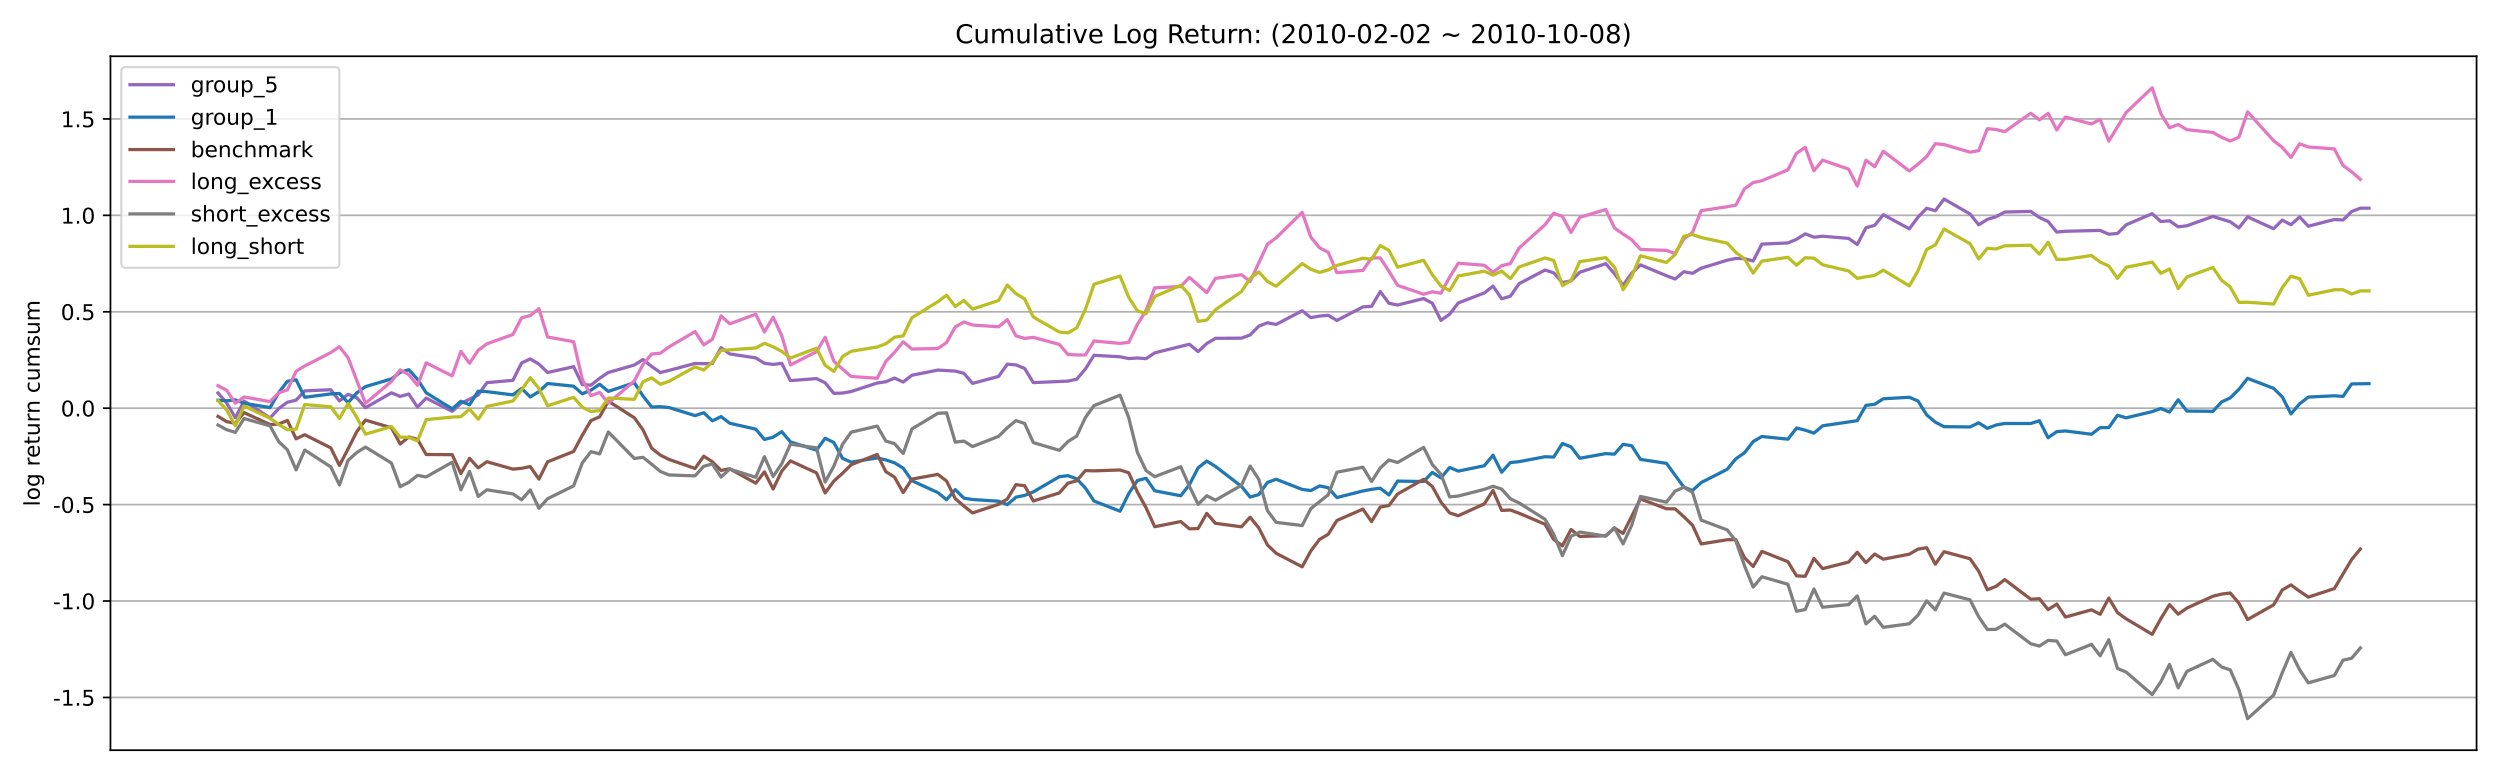 <?xml version="1.0" encoding="utf-8" standalone="no"?>
<!DOCTYPE svg PUBLIC "-//W3C//DTD SVG 1.1//EN"
  "http://www.w3.org/Graphics/SVG/1.1/DTD/svg11.dtd">
<!-- Created with matplotlib (https://matplotlib.org/) -->
<svg height="360pt" version="1.1" viewBox="0 0 1152 360" width="1152pt" xmlns="http://www.w3.org/2000/svg" xmlns:xlink="http://www.w3.org/1999/xlink">
 <defs>
  <style type="text/css">*{stroke-linecap:butt;stroke-linejoin:round;}</style>
 </defs>
 <g id="figure_1">
  <g id="patch_1">
   <path d="M 0 360 
L 1152 360 
L 1152 0 
L 0 0 
z
" style="fill:#ffffff;"/>
  </g>
  <g id="axes_1">
   <g id="patch_2">
    <path d="M 50.9 345.7 
L 1141.2 345.7 
L 1141.2 25.92 
L 50.9 25.92 
z
" style="fill:#ffffff;"/>
   </g>
   <g id="matplotlib.axis_1"/>
   <g id="matplotlib.axis_2">
    <g id="ytick_1">
     <g id="line2d_1">
      <path clip-path="url(#p0d22f00b8b)" d="M 50.9 321.384 
L 1141.2 321.384 
" style="fill:none;stroke:#b0b0b0;stroke-linecap:square;stroke-width:0.8;"/>
     </g>
     <g id="line2d_2">
      <defs>
       <path d="M 0 0 
L -3.5 0 
" id="m6529076763" style="stroke:#000000;stroke-width:0.8;"/>
      </defs>
      <g>
       <use style="stroke:#000000;stroke-width:0.8;" x="50.9" xlink:href="#m6529076763" y="321.384"/>
      </g>
     </g>
     <g id="text_1">
      <!-- -1.5 -->
      <g transform="translate(24.389 325.183)scale(0.1 -0.1)">
       <defs>
        <path d="M 4.891 31.391 
L 31.203 31.391 
L 31.203 23.391 
L 4.891 23.391 
z
" id="DejaVuSans-45"/>
        <path d="M 12.406 8.297 
L 28.516 8.297 
L 28.516 63.922 
L 10.984 60.406 
L 10.984 69.391 
L 28.422 72.906 
L 38.281 72.906 
L 38.281 8.297 
L 54.391 8.297 
L 54.391 0 
L 12.406 0 
z
" id="DejaVuSans-49"/>
        <path d="M 10.688 12.406 
L 21 12.406 
L 21 0 
L 10.688 0 
z
" id="DejaVuSans-46"/>
        <path d="M 10.797 72.906 
L 49.516 72.906 
L 49.516 64.594 
L 19.828 64.594 
L 19.828 46.734 
Q 21.969 47.469 24.109 47.828 
Q 26.266 48.188 28.422 48.188 
Q 40.625 48.188 47.75 41.5 
Q 54.891 34.812 54.891 23.391 
Q 54.891 11.625 47.562 5.094 
Q 40.234 -1.422 26.906 -1.422 
Q 22.312 -1.422 17.547 -0.641 
Q 12.797 0.141 7.719 1.703 
L 7.719 11.625 
Q 12.109 9.234 16.797 8.062 
Q 21.484 6.891 26.703 6.891 
Q 35.156 6.891 40.078 11.328 
Q 45.016 15.766 45.016 23.391 
Q 45.016 31 40.078 35.438 
Q 35.156 39.891 26.703 39.891 
Q 22.75 39.891 18.812 39.016 
Q 14.891 38.141 10.797 36.281 
z
" id="DejaVuSans-53"/>
       </defs>
       <use xlink:href="#DejaVuSans-45"/>
       <use x="36.084" xlink:href="#DejaVuSans-49"/>
       <use x="99.707" xlink:href="#DejaVuSans-46"/>
       <use x="131.494" xlink:href="#DejaVuSans-53"/>
      </g>
     </g>
    </g>
    <g id="ytick_2">
     <g id="line2d_3">
      <path clip-path="url(#p0d22f00b8b)" d="M 50.9 276.955 
L 1141.2 276.955 
" style="fill:none;stroke:#b0b0b0;stroke-linecap:square;stroke-width:0.8;"/>
     </g>
     <g id="line2d_4">
      <g>
       <use style="stroke:#000000;stroke-width:0.8;" x="50.9" xlink:href="#m6529076763" y="276.955"/>
      </g>
     </g>
     <g id="text_2">
      <!-- -1.0 -->
      <g transform="translate(24.389 280.754)scale(0.1 -0.1)">
       <defs>
        <path d="M 31.781 66.406 
Q 24.172 66.406 20.328 58.906 
Q 16.5 51.422 16.5 36.375 
Q 16.5 21.391 20.328 13.891 
Q 24.172 6.391 31.781 6.391 
Q 39.453 6.391 43.281 13.891 
Q 47.125 21.391 47.125 36.375 
Q 47.125 51.422 43.281 58.906 
Q 39.453 66.406 31.781 66.406 
z
M 31.781 74.219 
Q 44.047 74.219 50.516 64.516 
Q 56.984 54.828 56.984 36.375 
Q 56.984 17.969 50.516 8.266 
Q 44.047 -1.422 31.781 -1.422 
Q 19.531 -1.422 13.062 8.266 
Q 6.594 17.969 6.594 36.375 
Q 6.594 54.828 13.062 64.516 
Q 19.531 74.219 31.781 74.219 
z
" id="DejaVuSans-48"/>
       </defs>
       <use xlink:href="#DejaVuSans-45"/>
       <use x="36.084" xlink:href="#DejaVuSans-49"/>
       <use x="99.707" xlink:href="#DejaVuSans-46"/>
       <use x="131.494" xlink:href="#DejaVuSans-48"/>
      </g>
     </g>
    </g>
    <g id="ytick_3">
     <g id="line2d_5">
      <path clip-path="url(#p0d22f00b8b)" d="M 50.9 232.526 
L 1141.2 232.526 
" style="fill:none;stroke:#b0b0b0;stroke-linecap:square;stroke-width:0.8;"/>
     </g>
     <g id="line2d_6">
      <g>
       <use style="stroke:#000000;stroke-width:0.8;" x="50.9" xlink:href="#m6529076763" y="232.526"/>
      </g>
     </g>
     <g id="text_3">
      <!-- -0.5 -->
      <g transform="translate(24.389 236.325)scale(0.1 -0.1)">
       <use xlink:href="#DejaVuSans-45"/>
       <use x="36.084" xlink:href="#DejaVuSans-48"/>
       <use x="99.707" xlink:href="#DejaVuSans-46"/>
       <use x="131.494" xlink:href="#DejaVuSans-53"/>
      </g>
     </g>
    </g>
    <g id="ytick_4">
     <g id="line2d_7">
      <path clip-path="url(#p0d22f00b8b)" d="M 50.9 188.097 
L 1141.2 188.097 
" style="fill:none;stroke:#b0b0b0;stroke-linecap:square;stroke-width:0.8;"/>
     </g>
     <g id="line2d_8">
      <g>
       <use style="stroke:#000000;stroke-width:0.8;" x="50.9" xlink:href="#m6529076763" y="188.097"/>
      </g>
     </g>
     <g id="text_4">
      <!-- 0.0 -->
      <g transform="translate(27.997 191.896)scale(0.1 -0.1)">
       <use xlink:href="#DejaVuSans-48"/>
       <use x="63.623" xlink:href="#DejaVuSans-46"/>
       <use x="95.41" xlink:href="#DejaVuSans-48"/>
      </g>
     </g>
    </g>
    <g id="ytick_5">
     <g id="line2d_9">
      <path clip-path="url(#p0d22f00b8b)" d="M 50.9 143.668 
L 1141.2 143.668 
" style="fill:none;stroke:#b0b0b0;stroke-linecap:square;stroke-width:0.8;"/>
     </g>
     <g id="line2d_10">
      <g>
       <use style="stroke:#000000;stroke-width:0.8;" x="50.9" xlink:href="#m6529076763" y="143.668"/>
      </g>
     </g>
     <g id="text_5">
      <!-- 0.5 -->
      <g transform="translate(27.997 147.467)scale(0.1 -0.1)">
       <use xlink:href="#DejaVuSans-48"/>
       <use x="63.623" xlink:href="#DejaVuSans-46"/>
       <use x="95.41" xlink:href="#DejaVuSans-53"/>
      </g>
     </g>
    </g>
    <g id="ytick_6">
     <g id="line2d_11">
      <path clip-path="url(#p0d22f00b8b)" d="M 50.9 99.239 
L 1141.2 99.239 
" style="fill:none;stroke:#b0b0b0;stroke-linecap:square;stroke-width:0.8;"/>
     </g>
     <g id="line2d_12">
      <g>
       <use style="stroke:#000000;stroke-width:0.8;" x="50.9" xlink:href="#m6529076763" y="99.239"/>
      </g>
     </g>
     <g id="text_6">
      <!-- 1.0 -->
      <g transform="translate(27.997 103.038)scale(0.1 -0.1)">
       <use xlink:href="#DejaVuSans-49"/>
       <use x="63.623" xlink:href="#DejaVuSans-46"/>
       <use x="95.41" xlink:href="#DejaVuSans-48"/>
      </g>
     </g>
    </g>
    <g id="ytick_7">
     <g id="line2d_13">
      <path clip-path="url(#p0d22f00b8b)" d="M 50.9 54.81 
L 1141.2 54.81 
" style="fill:none;stroke:#b0b0b0;stroke-linecap:square;stroke-width:0.8;"/>
     </g>
     <g id="line2d_14">
      <g>
       <use style="stroke:#000000;stroke-width:0.8;" x="50.9" xlink:href="#m6529076763" y="54.81"/>
      </g>
     </g>
     <g id="text_7">
      <!-- 1.5 -->
      <g transform="translate(27.997 58.609)scale(0.1 -0.1)">
       <use xlink:href="#DejaVuSans-49"/>
       <use x="63.623" xlink:href="#DejaVuSans-46"/>
       <use x="95.41" xlink:href="#DejaVuSans-53"/>
      </g>
     </g>
    </g>
    <g id="text_8">
     <!-- log return cumsum -->
     <g transform="translate(18.309 233.328)rotate(-90)scale(0.1 -0.1)">
      <defs>
       <path d="M 9.422 75.984 
L 18.406 75.984 
L 18.406 0 
L 9.422 0 
z
" id="DejaVuSans-108"/>
       <path d="M 30.609 48.391 
Q 23.391 48.391 19.188 42.75 
Q 14.984 37.109 14.984 27.297 
Q 14.984 17.484 19.156 11.844 
Q 23.344 6.203 30.609 6.203 
Q 37.797 6.203 41.984 11.859 
Q 46.188 17.531 46.188 27.297 
Q 46.188 37.016 41.984 42.703 
Q 37.797 48.391 30.609 48.391 
z
M 30.609 56 
Q 42.328 56 49.016 48.375 
Q 55.719 40.766 55.719 27.297 
Q 55.719 13.875 49.016 6.219 
Q 42.328 -1.422 30.609 -1.422 
Q 18.844 -1.422 12.172 6.219 
Q 5.516 13.875 5.516 27.297 
Q 5.516 40.766 12.172 48.375 
Q 18.844 56 30.609 56 
z
" id="DejaVuSans-111"/>
       <path d="M 45.406 27.984 
Q 45.406 37.75 41.375 43.109 
Q 37.359 48.484 30.078 48.484 
Q 22.859 48.484 18.828 43.109 
Q 14.797 37.75 14.797 27.984 
Q 14.797 18.266 18.828 12.891 
Q 22.859 7.516 30.078 7.516 
Q 37.359 7.516 41.375 12.891 
Q 45.406 18.266 45.406 27.984 
z
M 54.391 6.781 
Q 54.391 -7.172 48.188 -13.984 
Q 42 -20.797 29.203 -20.797 
Q 24.469 -20.797 20.266 -20.094 
Q 16.062 -19.391 12.109 -17.922 
L 12.109 -9.188 
Q 16.062 -11.328 19.922 -12.344 
Q 23.781 -13.375 27.781 -13.375 
Q 36.625 -13.375 41.016 -8.766 
Q 45.406 -4.156 45.406 5.172 
L 45.406 9.625 
Q 42.625 4.781 38.281 2.391 
Q 33.938 0 27.875 0 
Q 17.828 0 11.672 7.656 
Q 5.516 15.328 5.516 27.984 
Q 5.516 40.672 11.672 48.328 
Q 17.828 56 27.875 56 
Q 33.938 56 38.281 53.609 
Q 42.625 51.219 45.406 46.391 
L 45.406 54.688 
L 54.391 54.688 
z
" id="DejaVuSans-103"/>
       <path id="DejaVuSans-32"/>
       <path d="M 41.109 46.297 
Q 39.594 47.172 37.812 47.578 
Q 36.031 48 33.891 48 
Q 26.266 48 22.188 43.047 
Q 18.109 38.094 18.109 28.812 
L 18.109 0 
L 9.078 0 
L 9.078 54.688 
L 18.109 54.688 
L 18.109 46.188 
Q 20.953 51.172 25.484 53.578 
Q 30.031 56 36.531 56 
Q 37.453 56 38.578 55.875 
Q 39.703 55.766 41.062 55.516 
z
" id="DejaVuSans-114"/>
       <path d="M 56.203 29.594 
L 56.203 25.203 
L 14.891 25.203 
Q 15.484 15.922 20.484 11.062 
Q 25.484 6.203 34.422 6.203 
Q 39.594 6.203 44.453 7.469 
Q 49.312 8.734 54.109 11.281 
L 54.109 2.781 
Q 49.266 0.734 44.188 -0.344 
Q 39.109 -1.422 33.891 -1.422 
Q 20.797 -1.422 13.156 6.188 
Q 5.516 13.812 5.516 26.812 
Q 5.516 40.234 12.766 48.109 
Q 20.016 56 32.328 56 
Q 43.359 56 49.781 48.891 
Q 56.203 41.797 56.203 29.594 
z
M 47.219 32.234 
Q 47.125 39.594 43.094 43.984 
Q 39.062 48.391 32.422 48.391 
Q 24.906 48.391 20.391 44.141 
Q 15.875 39.891 15.188 32.172 
z
" id="DejaVuSans-101"/>
       <path d="M 18.312 70.219 
L 18.312 54.688 
L 36.812 54.688 
L 36.812 47.703 
L 18.312 47.703 
L 18.312 18.016 
Q 18.312 11.328 20.141 9.422 
Q 21.969 7.516 27.594 7.516 
L 36.812 7.516 
L 36.812 0 
L 27.594 0 
Q 17.188 0 13.234 3.875 
Q 9.281 7.766 9.281 18.016 
L 9.281 47.703 
L 2.688 47.703 
L 2.688 54.688 
L 9.281 54.688 
L 9.281 70.219 
z
" id="DejaVuSans-116"/>
       <path d="M 8.5 21.578 
L 8.5 54.688 
L 17.484 54.688 
L 17.484 21.922 
Q 17.484 14.156 20.5 10.266 
Q 23.531 6.391 29.594 6.391 
Q 36.859 6.391 41.078 11.031 
Q 45.312 15.672 45.312 23.688 
L 45.312 54.688 
L 54.297 54.688 
L 54.297 0 
L 45.312 0 
L 45.312 8.406 
Q 42.047 3.422 37.719 1 
Q 33.406 -1.422 27.688 -1.422 
Q 18.266 -1.422 13.375 4.438 
Q 8.5 10.297 8.5 21.578 
z
M 31.109 56 
z
" id="DejaVuSans-117"/>
       <path d="M 54.891 33.016 
L 54.891 0 
L 45.906 0 
L 45.906 32.719 
Q 45.906 40.484 42.875 44.328 
Q 39.844 48.188 33.797 48.188 
Q 26.516 48.188 22.312 43.547 
Q 18.109 38.922 18.109 30.906 
L 18.109 0 
L 9.078 0 
L 9.078 54.688 
L 18.109 54.688 
L 18.109 46.188 
Q 21.344 51.125 25.703 53.562 
Q 30.078 56 35.797 56 
Q 45.219 56 50.047 50.172 
Q 54.891 44.344 54.891 33.016 
z
" id="DejaVuSans-110"/>
       <path d="M 48.781 52.594 
L 48.781 44.188 
Q 44.969 46.297 41.141 47.344 
Q 37.312 48.391 33.406 48.391 
Q 24.656 48.391 19.812 42.844 
Q 14.984 37.312 14.984 27.297 
Q 14.984 17.281 19.812 11.734 
Q 24.656 6.203 33.406 6.203 
Q 37.312 6.203 41.141 7.25 
Q 44.969 8.297 48.781 10.406 
L 48.781 2.094 
Q 45.016 0.344 40.984 -0.531 
Q 36.969 -1.422 32.422 -1.422 
Q 20.062 -1.422 12.781 6.344 
Q 5.516 14.109 5.516 27.297 
Q 5.516 40.672 12.859 48.328 
Q 20.219 56 33.016 56 
Q 37.156 56 41.109 55.141 
Q 45.062 54.297 48.781 52.594 
z
" id="DejaVuSans-99"/>
       <path d="M 52 44.188 
Q 55.375 50.25 60.062 53.125 
Q 64.75 56 71.094 56 
Q 79.641 56 84.281 50.016 
Q 88.922 44.047 88.922 33.016 
L 88.922 0 
L 79.891 0 
L 79.891 32.719 
Q 79.891 40.578 77.094 44.375 
Q 74.312 48.188 68.609 48.188 
Q 61.625 48.188 57.562 43.547 
Q 53.516 38.922 53.516 30.906 
L 53.516 0 
L 44.484 0 
L 44.484 32.719 
Q 44.484 40.625 41.703 44.406 
Q 38.922 48.188 33.109 48.188 
Q 26.219 48.188 22.156 43.531 
Q 18.109 38.875 18.109 30.906 
L 18.109 0 
L 9.078 0 
L 9.078 54.688 
L 18.109 54.688 
L 18.109 46.188 
Q 21.188 51.219 25.484 53.609 
Q 29.781 56 35.688 56 
Q 41.656 56 45.828 52.969 
Q 50 49.953 52 44.188 
z
" id="DejaVuSans-109"/>
       <path d="M 44.281 53.078 
L 44.281 44.578 
Q 40.484 46.531 36.375 47.5 
Q 32.281 48.484 27.875 48.484 
Q 21.188 48.484 17.844 46.438 
Q 14.5 44.391 14.5 40.281 
Q 14.5 37.156 16.891 35.375 
Q 19.281 33.594 26.516 31.984 
L 29.594 31.297 
Q 39.156 29.25 43.188 25.516 
Q 47.219 21.781 47.219 15.094 
Q 47.219 7.469 41.188 3.016 
Q 35.156 -1.422 24.609 -1.422 
Q 20.219 -1.422 15.453 -0.562 
Q 10.688 0.297 5.422 2 
L 5.422 11.281 
Q 10.406 8.688 15.234 7.391 
Q 20.062 6.109 24.812 6.109 
Q 31.156 6.109 34.562 8.281 
Q 37.984 10.453 37.984 14.406 
Q 37.984 18.062 35.516 20.016 
Q 33.062 21.969 24.703 23.781 
L 21.578 24.516 
Q 13.234 26.266 9.516 29.906 
Q 5.812 33.547 5.812 39.891 
Q 5.812 47.609 11.281 51.797 
Q 16.75 56 26.812 56 
Q 31.781 56 36.172 55.266 
Q 40.578 54.547 44.281 53.078 
z
" id="DejaVuSans-115"/>
      </defs>
      <use xlink:href="#DejaVuSans-108"/>
      <use x="27.783" xlink:href="#DejaVuSans-111"/>
      <use x="88.965" xlink:href="#DejaVuSans-103"/>
      <use x="152.441" xlink:href="#DejaVuSans-32"/>
      <use x="184.229" xlink:href="#DejaVuSans-114"/>
      <use x="223.092" xlink:href="#DejaVuSans-101"/>
      <use x="284.615" xlink:href="#DejaVuSans-116"/>
      <use x="323.824" xlink:href="#DejaVuSans-117"/>
      <use x="387.203" xlink:href="#DejaVuSans-114"/>
      <use x="426.566" xlink:href="#DejaVuSans-110"/>
      <use x="489.945" xlink:href="#DejaVuSans-32"/>
      <use x="521.732" xlink:href="#DejaVuSans-99"/>
      <use x="576.713" xlink:href="#DejaVuSans-117"/>
      <use x="640.092" xlink:href="#DejaVuSans-109"/>
      <use x="737.504" xlink:href="#DejaVuSans-115"/>
      <use x="789.604" xlink:href="#DejaVuSans-117"/>
      <use x="852.982" xlink:href="#DejaVuSans-109"/>
     </g>
    </g>
   </g>
   <g id="line2d_15">
    <path clip-path="url(#p0d22f00b8b)" d="M 100.459 181.071 
L 104.456 185.686 
L 108.452 192.481 
L 112.449 184.795 
L 124.439 192.57 
L 128.436 188.285 
L 132.433 185.348 
L 136.429 184.413 
L 140.426 180.113 
L 152.416 179.583 
L 156.413 184.733 
L 160.41 181.727 
L 164.406 183.268 
L 168.403 187.902 
L 180.393 180.997 
L 184.39 182.666 
L 188.387 181.561 
L 192.383 187.619 
L 196.38 183.453 
L 208.37 189.552 
L 212.367 185.893 
L 220.36 182.013 
L 224.357 176.324 
L 236.347 175.259 
L 240.344 167.261 
L 244.34 165.386 
L 248.337 167.776 
L 252.334 171.661 
L 264.324 168.963 
L 268.321 177.222 
L 272.317 177.481 
L 276.314 174.296 
L 280.311 171.64 
L 292.301 168.201 
L 296.297 165.684 
L 300.294 168.873 
L 304.291 171.664 
L 308.288 170.684 
L 320.278 167.475 
L 324.274 167.566 
L 328.271 167.49 
L 332.268 160.209 
L 336.264 163.088 
L 348.255 164.919 
L 352.251 167.406 
L 356.248 167.917 
L 360.245 167.453 
L 364.241 175.39 
L 376.231 174.453 
L 380.228 176.368 
L 384.225 181.26 
L 388.222 181.126 
L 392.218 180.408 
L 404.208 176.493 
L 408.205 175.915 
L 412.202 174.225 
L 416.198 176.038 
L 420.195 172.914 
L 432.185 170.528 
L 440.179 170.995 
L 444.175 172.042 
L 448.172 176.666 
L 460.162 173.456 
L 464.159 167.821 
L 468.156 168.144 
L 472.152 169.773 
L 476.149 176.313 
L 492.136 175.612 
L 496.132 174.732 
L 500.129 170.067 
L 504.126 163.709 
L 516.116 164.409 
L 520.113 165.22 
L 524.109 164.97 
L 528.106 165.279 
L 532.103 162.592 
L 548.09 158.621 
L 552.086 162.014 
L 556.083 158.27 
L 560.08 155.9 
L 572.07 155.824 
L 576.066 154.343 
L 580.063 150.274 
L 584.06 148.735 
L 588.057 149.495 
L 600.047 143.202 
L 604.043 146.364 
L 608.04 145.645 
L 612.037 145.277 
L 616.034 147.666 
L 628.024 141.421 
L 632.02 141.14 
L 636.017 134.333 
L 640.014 139.748 
L 644.01 140.555 
L 656.001 137.576 
L 659.997 139.709 
L 663.994 147.621 
L 667.991 144.765 
L 671.987 139.585 
L 683.977 134.979 
L 687.974 131.824 
L 691.971 137.678 
L 695.968 136.501 
L 699.964 130.752 
L 711.954 124.423 
L 715.951 125.735 
L 719.948 130.22 
L 723.944 129.406 
L 727.941 125.448 
L 739.931 121.498 
L 743.928 126.122 
L 747.925 131.471 
L 751.921 125.862 
L 755.918 122.054 
L 767.908 127.054 
L 771.905 128.568 
L 775.902 125.213 
L 779.898 125.943 
L 783.895 123.595 
L 795.885 119.891 
L 799.882 119.092 
L 803.878 119.193 
L 807.875 120.248 
L 811.872 112.483 
L 823.862 111.952 
L 827.859 110.26 
L 831.855 107.75 
L 835.852 109.296 
L 839.849 108.861 
L 851.839 109.848 
L 855.836 112.684 
L 859.832 104.947 
L 863.829 103.857 
L 867.826 98.938 
L 879.816 105.445 
L 883.812 100.067 
L 887.809 95.96 
L 891.806 97.099 
L 895.803 91.711 
L 907.793 98.595 
L 911.789 103.594 
L 915.786 101.065 
L 919.783 99.867 
L 923.779 97.708 
L 935.77 97.407 
L 939.766 100.223 
L 943.763 102.064 
L 947.76 106.927 
L 951.756 106.574 
L 967.743 106.169 
L 971.74 107.924 
L 975.737 107.584 
L 979.733 103.593 
L 991.723 98.455 
L 995.72 102.095 
L 999.717 101.725 
L 1003.713 104.519 
L 1007.71 104.041 
L 1019.7 99.745 
L 1027.694 102.191 
L 1031.69 105.037 
L 1035.687 99.926 
L 1047.677 105.393 
L 1051.674 101.415 
L 1055.671 103.546 
L 1059.667 99.979 
L 1063.664 104.227 
L 1075.654 101.148 
L 1079.651 101.381 
L 1083.648 97.481 
L 1087.644 95.929 
L 1091.641 95.929 
L 1091.641 95.929 
" style="fill:none;stroke:#9467bd;stroke-linecap:square;stroke-width:1.5;"/>
   </g>
   <g id="line2d_16">
    <path clip-path="url(#p0d22f00b8b)" d="M 100.459 184.437 
L 104.456 184.681 
L 108.452 184.259 
L 112.449 185.813 
L 124.439 187.827 
L 128.436 180.894 
L 132.433 175.7 
L 136.429 174.996 
L 140.426 183.077 
L 152.416 181.517 
L 156.413 181.296 
L 160.41 185.541 
L 164.406 181.024 
L 168.403 178.149 
L 180.393 174.603 
L 184.39 171.579 
L 188.387 170.36 
L 192.383 174.764 
L 196.38 180.992 
L 208.37 188.409 
L 212.367 184.903 
L 216.363 186.516 
L 220.36 180.259 
L 224.357 180.472 
L 236.347 181.967 
L 240.344 178.975 
L 244.34 182.901 
L 248.337 180.453 
L 252.334 176.722 
L 264.324 177.956 
L 268.321 181.474 
L 272.317 179.78 
L 276.314 177.057 
L 280.311 180.353 
L 292.301 176.34 
L 296.297 182.466 
L 300.294 187.565 
L 304.291 187.4 
L 308.288 187.791 
L 320.278 191.512 
L 324.274 190.194 
L 328.271 193.914 
L 332.268 191.969 
L 336.264 195.029 
L 348.255 197.756 
L 352.251 202.498 
L 356.248 201.439 
L 360.245 198.916 
L 364.241 203.644 
L 376.231 207.402 
L 380.228 201.931 
L 384.225 203.925 
L 388.222 211.206 
L 392.218 212.964 
L 404.208 210.998 
L 408.205 211.929 
L 412.202 213.267 
L 416.198 215.734 
L 420.195 221.501 
L 432.185 226.99 
L 436.182 230.269 
L 440.179 225.626 
L 444.175 229.549 
L 448.172 230.181 
L 460.162 230.95 
L 464.159 232.551 
L 468.156 229.095 
L 472.152 228.284 
L 476.149 226.668 
L 488.139 219.668 
L 492.136 219.195 
L 496.132 220.648 
L 500.129 224.874 
L 504.126 230.879 
L 516.116 235.557 
L 520.113 227.448 
L 524.109 221.422 
L 528.106 220.392 
L 532.103 226.154 
L 544.093 228.456 
L 548.09 223.332 
L 552.086 215.595 
L 556.083 212.46 
L 560.08 214.923 
L 572.07 224.119 
L 576.066 229.043 
L 580.063 227.899 
L 584.06 222.271 
L 588.057 220.85 
L 600.047 225.523 
L 604.043 226.043 
L 608.04 223.913 
L 612.037 224.722 
L 616.034 229.267 
L 628.024 226.237 
L 632.02 225.484 
L 636.017 224.953 
L 640.014 228.078 
L 644.01 221.687 
L 656.001 221.889 
L 659.997 217.68 
L 663.994 220.222 
L 667.991 215.399 
L 671.987 217.094 
L 683.977 214.609 
L 687.974 209.747 
L 691.971 217.594 
L 695.968 213.147 
L 699.964 212.742 
L 711.954 210.461 
L 715.951 210.616 
L 719.948 204.366 
L 723.944 205.91 
L 727.941 211.162 
L 739.931 209.022 
L 743.928 209.271 
L 747.925 204.736 
L 751.921 205.425 
L 755.918 211.676 
L 767.908 213.51 
L 775.902 224.48 
L 779.898 226.018 
L 783.895 222.369 
L 795.885 216.255 
L 799.882 211.405 
L 803.878 208.64 
L 807.875 203.474 
L 811.872 201.139 
L 823.862 202.371 
L 827.859 197.234 
L 831.855 198.22 
L 835.852 199.584 
L 839.849 196.208 
L 855.836 193.844 
L 859.832 186.782 
L 863.829 186.307 
L 867.826 183.755 
L 879.816 183.068 
L 883.812 184.771 
L 887.809 191.189 
L 891.806 194.517 
L 895.803 196.609 
L 907.793 196.738 
L 911.789 194.841 
L 915.786 197.383 
L 919.783 195.856 
L 923.779 195.138 
L 935.77 195.142 
L 939.766 193.865 
L 943.763 201.699 
L 947.76 198.897 
L 951.756 198.581 
L 963.746 200.099 
L 967.743 197.056 
L 971.74 197.029 
L 975.737 191.354 
L 979.733 192.534 
L 991.723 189.669 
L 995.72 188.237 
L 999.717 189.894 
L 1003.713 184.226 
L 1007.71 189.426 
L 1019.7 189.533 
L 1023.697 185.224 
L 1027.694 183.351 
L 1031.69 179.403 
L 1035.687 174.347 
L 1047.677 178.954 
L 1051.674 182.873 
L 1055.671 190.723 
L 1059.667 186.073 
L 1063.664 182.964 
L 1075.654 182.384 
L 1079.651 182.654 
L 1083.648 176.893 
L 1091.641 176.791 
L 1091.641 176.791 
" style="fill:none;stroke:#1f77b4;stroke-linecap:square;stroke-width:1.5;"/>
   </g>
   <g id="line2d_17">
    <path clip-path="url(#p0d22f00b8b)" d="M 100.459 191.87 
L 104.456 194.277 
L 108.452 195.061 
L 112.449 190.133 
L 124.439 195.637 
L 128.436 195.384 
L 132.433 193.757 
L 136.429 202.207 
L 140.426 200.316 
L 152.416 206.373 
L 156.413 214.459 
L 160.41 206.82 
L 164.406 198.908 
L 168.403 193.59 
L 180.393 197.132 
L 184.39 204.586 
L 188.387 201.371 
L 192.383 202.441 
L 196.38 209.425 
L 208.37 209.511 
L 212.367 218.196 
L 216.363 211.205 
L 220.36 215.598 
L 224.357 212.756 
L 236.347 216.167 
L 240.344 215.811 
L 244.34 214.985 
L 248.337 220.769 
L 252.334 212.793 
L 264.324 208.033 
L 268.321 200.547 
L 272.317 193.794 
L 276.314 192.071 
L 280.311 184.873 
L 292.301 192.505 
L 296.297 198.079 
L 300.294 206.552 
L 304.291 209.712 
L 308.288 211.713 
L 320.278 215.872 
L 324.274 210.214 
L 328.271 212.797 
L 332.268 216.778 
L 336.264 216.022 
L 348.255 222.644 
L 352.251 217.43 
L 356.248 225.332 
L 360.245 217.075 
L 364.241 212.364 
L 376.231 217.886 
L 380.228 227.139 
L 384.225 221.703 
L 388.222 218.101 
L 392.218 214.121 
L 404.208 209.427 
L 408.205 217.339 
L 412.202 219.89 
L 416.198 226.993 
L 420.195 220.764 
L 432.185 218.599 
L 436.182 221.656 
L 440.179 229.772 
L 444.175 233.197 
L 448.172 236.359 
L 460.162 232.369 
L 464.159 229.958 
L 468.156 223.33 
L 472.152 223.825 
L 476.149 230.856 
L 488.139 227.145 
L 492.136 222.628 
L 496.132 221.545 
L 500.129 216.856 
L 504.126 216.966 
L 516.116 216.563 
L 520.113 217.86 
L 524.109 226.722 
L 528.106 233.978 
L 532.103 242.722 
L 544.093 240.33 
L 548.09 243.692 
L 552.086 243.54 
L 556.083 236.577 
L 560.08 241.148 
L 572.07 242.755 
L 576.066 238.326 
L 580.063 243.281 
L 584.06 251.136 
L 588.057 254.953 
L 600.047 261.188 
L 604.043 253.862 
L 608.04 248.548 
L 612.037 246.208 
L 616.034 239.841 
L 628.024 234.602 
L 632.02 240.354 
L 636.017 233.638 
L 640.014 232.941 
L 644.01 227.639 
L 656.001 220.865 
L 659.997 224.16 
L 663.994 231.375 
L 667.991 236.346 
L 671.987 237.651 
L 683.977 232.172 
L 687.974 225.982 
L 691.971 235.207 
L 695.968 235.016 
L 699.964 236.496 
L 711.954 241.577 
L 715.951 248.603 
L 719.948 251.537 
L 723.944 243.995 
L 727.941 247.194 
L 739.931 246.861 
L 743.928 243.324 
L 747.925 245.781 
L 755.918 229.909 
L 767.908 234.434 
L 771.905 234.482 
L 775.902 238.094 
L 779.898 242.002 
L 783.895 250.639 
L 795.885 248.713 
L 799.882 248.665 
L 803.878 257.016 
L 807.875 261.04 
L 811.872 254.065 
L 823.862 258.819 
L 827.859 265.365 
L 831.855 265.552 
L 835.852 257.315 
L 839.849 262.022 
L 851.839 259.014 
L 855.836 254.483 
L 859.832 259.272 
L 863.829 255.306 
L 867.826 257.687 
L 879.816 255.367 
L 883.812 253.025 
L 887.809 252.391 
L 891.806 259.988 
L 895.803 254.221 
L 907.793 257.464 
L 911.789 263.217 
L 915.786 271.778 
L 919.783 270.177 
L 923.779 267.076 
L 935.77 276.112 
L 939.766 275.897 
L 943.763 280.895 
L 947.76 278.352 
L 951.756 284.336 
L 963.746 281.006 
L 967.743 283.042 
L 971.74 275.601 
L 975.737 282.289 
L 979.733 285.159 
L 991.723 292.308 
L 995.72 285.064 
L 999.717 278.599 
L 1003.713 283.009 
L 1007.71 280.21 
L 1019.7 274.744 
L 1023.697 273.768 
L 1027.694 273.243 
L 1031.69 277.953 
L 1035.687 285.496 
L 1047.677 278.703 
L 1051.674 271.858 
L 1055.671 269.523 
L 1059.667 272.431 
L 1063.664 275.152 
L 1075.654 271.224 
L 1083.648 257.808 
L 1087.644 252.968 
L 1087.644 252.968 
" style="fill:none;stroke:#8c564b;stroke-linecap:square;stroke-width:1.5;"/>
   </g>
   <g id="line2d_18">
    <path clip-path="url(#p0d22f00b8b)" d="M 100.459 177.721 
L 104.456 179.87 
L 108.452 185.826 
L 112.449 182.914 
L 124.439 185.047 
L 128.436 181.003 
L 132.433 179.669 
L 136.429 171.096 
L 140.426 168.636 
L 152.416 162.468 
L 156.413 159.784 
L 160.41 164.845 
L 168.403 185.836 
L 180.393 175.775 
L 184.39 170.442 
L 188.387 172.63 
L 192.383 177.557 
L 196.38 167.202 
L 208.37 173.21 
L 212.367 161.945 
L 216.363 167.389 
L 220.36 161.381 
L 224.357 158.443 
L 236.347 154.131 
L 240.344 146.461 
L 244.34 145.401 
L 248.337 142.217 
L 252.334 155.278 
L 264.324 157.455 
L 268.321 174.727 
L 272.317 182.318 
L 276.314 180.827 
L 280.311 185.763 
L 292.301 175.553 
L 296.297 167.934 
L 300.294 163.117 
L 304.291 162.762 
L 308.288 159.846 
L 320.278 152.801 
L 324.274 158.942 
L 328.271 156.358 
L 332.268 145.56 
L 336.264 149.227 
L 348.255 144.772 
L 352.251 152.96 
L 356.248 146.175 
L 360.245 154.765 
L 364.241 168.156 
L 376.231 162.073 
L 380.228 155.434 
L 384.225 166.457 
L 388.222 170.071 
L 392.218 173.484 
L 404.208 174.306 
L 408.205 166.509 
L 412.202 162.385 
L 416.198 157.49 
L 420.195 160.825 
L 432.185 160.598 
L 436.182 157.851 
L 440.179 150.647 
L 444.175 148.357 
L 448.172 149.768 
L 460.162 150.583 
L 464.159 147.273 
L 468.156 154.786 
L 472.152 155.914 
L 476.149 155.459 
L 488.139 158.696 
L 492.136 163.359 
L 496.132 163.563 
L 500.129 163.589 
L 504.126 157.128 
L 516.116 158.236 
L 520.113 157.757 
L 524.109 149.472 
L 528.106 143.05 
L 532.103 132.63 
L 544.093 132.019 
L 548.09 127.83 
L 556.083 134.868 
L 560.08 128.263 
L 572.07 126.609 
L 576.066 129.71 
L 584.06 112.517 
L 588.057 109.586 
L 600.047 97.854 
L 604.043 109.303 
L 608.04 114.19 
L 612.037 116.215 
L 616.034 125.658 
L 628.024 124.591 
L 632.02 118.923 
L 636.017 118.826 
L 640.014 124.987 
L 644.01 131.486 
L 656.001 135.589 
L 659.997 134.47 
L 663.994 135.112 
L 667.991 127.693 
L 671.987 121.299 
L 683.977 122.228 
L 687.974 125.486 
L 691.971 122.442 
L 695.968 121.454 
L 699.964 114.339 
L 711.954 103.526 
L 715.951 98.233 
L 719.948 99.735 
L 723.944 107.083 
L 727.941 100.17 
L 739.931 96.54 
L 743.928 105.048 
L 747.925 107.86 
L 751.921 110.493 
L 755.918 114.93 
L 767.908 115.382 
L 771.905 116.846 
L 775.902 110.147 
L 779.898 107.103 
L 783.895 97.081 
L 795.885 95.264 
L 799.882 94.512 
L 803.878 86.971 
L 807.875 84.132 
L 811.872 83.278 
L 823.862 78.261 
L 827.859 70.583 
L 831.855 67.892 
L 835.852 78.684 
L 839.849 73.8 
L 851.839 77.936 
L 855.836 85.707 
L 859.832 73.795 
L 863.829 76.805 
L 867.826 69.69 
L 879.816 78.764 
L 883.812 75.648 
L 887.809 72.151 
L 891.806 66.204 
L 895.803 66.609 
L 907.793 70.117 
L 911.789 69.41 
L 915.786 59.283 
L 919.783 59.693 
L 923.779 60.668 
L 935.77 52.193 
L 939.766 55.231 
L 943.763 52.244 
L 947.76 59.874 
L 951.756 53.937 
L 963.746 57.106 
L 967.743 54.992 
L 971.74 65.038 
L 979.733 51.852 
L 991.723 40.455 
L 995.72 52.329 
L 999.717 58.902 
L 1003.713 57.364 
L 1007.71 59.76 
L 1019.7 61.004 
L 1023.697 63.264 
L 1027.694 64.986 
L 1031.69 63.218 
L 1035.687 51.528 
L 1047.677 64.839 
L 1051.674 67.941 
L 1055.671 72.528 
L 1059.667 66.255 
L 1063.664 67.734 
L 1075.654 68.621 
L 1079.651 76.228 
L 1083.648 79.168 
L 1087.644 82.644 
L 1087.644 82.644 
" style="fill:none;stroke:#e377c2;stroke-linecap:square;stroke-width:1.5;"/>
   </g>
   <g id="line2d_19">
    <path clip-path="url(#p0d22f00b8b)" d="M 100.459 195.857 
L 104.456 198.014 
L 108.452 199.226 
L 112.449 192.851 
L 124.439 196.262 
L 128.436 203.507 
L 132.433 207.293 
L 136.429 216.524 
L 140.426 207.375 
L 152.416 215.134 
L 156.413 223.463 
L 160.41 212.099 
L 164.406 208.531 
L 168.403 206.008 
L 180.393 213.397 
L 184.39 224.261 
L 188.387 222.237 
L 192.383 219.061 
L 196.38 219.767 
L 208.37 213.001 
L 212.367 225.72 
L 216.363 217.262 
L 220.36 228.743 
L 224.357 225.695 
L 236.347 227.579 
L 240.344 230.306 
L 244.34 225.754 
L 248.337 234.229 
L 252.334 229.806 
L 264.324 223.892 
L 268.321 213.29 
L 272.317 208.136 
L 276.314 209.168 
L 280.311 199.035 
L 292.301 211.256 
L 296.297 210.741 
L 300.294 213.923 
L 304.291 217.255 
L 308.288 218.857 
L 320.278 219.278 
L 324.274 214.874 
L 328.271 213.783 
L 332.268 219.845 
L 336.264 216.156 
L 348.255 219.931 
L 352.251 210.465 
L 356.248 219.539 
L 360.245 213.646 
L 364.241 204.672 
L 376.231 206.362 
L 380.228 222.109 
L 384.225 214.837 
L 388.222 204.763 
L 392.218 199.135 
L 404.208 196.346 
L 408.205 203.251 
L 412.202 204.446 
L 416.198 208.952 
L 420.195 197.664 
L 432.185 190.451 
L 436.182 190.237 
L 440.179 203.735 
L 444.175 203.258 
L 448.172 205.77 
L 460.162 201.052 
L 464.159 197.109 
L 468.156 193.814 
L 472.152 195.131 
L 476.149 203.946 
L 488.139 207.509 
L 492.136 203.444 
L 496.132 200.949 
L 500.129 192.428 
L 504.126 186.907 
L 516.116 182.08 
L 520.113 192.44 
L 524.109 208.471 
L 528.106 216.859 
L 532.103 219.651 
L 544.093 215.074 
L 548.09 224.09 
L 552.086 232.398 
L 556.083 228.436 
L 560.08 230.485 
L 572.07 223.615 
L 576.066 214.741 
L 580.063 220.922 
L 584.06 235.363 
L 588.057 240.688 
L 600.047 242.168 
L 604.043 234.366 
L 612.037 227.986 
L 616.034 217.587 
L 628.024 215.302 
L 632.02 221.865 
L 636.017 215.644 
L 640.014 211.951 
L 644.01 213.122 
L 656.001 206.162 
L 659.997 214.046 
L 663.994 218.583 
L 667.991 228.957 
L 671.987 228.574 
L 683.977 225.497 
L 687.974 224.095 
L 691.971 225.355 
L 695.968 229.835 
L 699.964 231.729 
L 711.954 239.292 
L 715.951 246.15 
L 719.948 256.041 
L 723.944 247.104 
L 727.941 245.168 
L 739.931 247.019 
L 743.928 243.243 
L 747.925 250.618 
L 751.921 241.981 
L 755.918 228.76 
L 767.908 231.395 
L 771.905 226.316 
L 775.902 224.51 
L 779.898 226.84 
L 783.895 239.68 
L 795.885 244.174 
L 799.882 249.253 
L 803.878 260.745 
L 807.875 270.515 
L 811.872 265.756 
L 823.862 269.227 
L 827.859 281.658 
L 831.855 280.868 
L 835.852 271.405 
L 839.849 279.817 
L 851.839 278.59 
L 855.836 274.592 
L 859.832 287.498 
L 863.829 283.989 
L 867.826 289.07 
L 879.816 287.424 
L 883.812 283.454 
L 887.809 276.876 
L 891.806 280.985 
L 895.803 273.3 
L 907.793 276.41 
L 911.789 284.233 
L 915.786 290.076 
L 919.783 290.001 
L 923.779 287.599 
L 935.77 296.63 
L 939.766 297.707 
L 943.763 295.108 
L 947.76 295.375 
L 951.756 301.698 
L 963.746 296.931 
L 967.743 302.192 
L 971.74 294.775 
L 975.737 308.017 
L 979.733 309.685 
L 991.723 320.047 
L 995.72 314.144 
L 999.717 306.165 
L 1003.713 316.948 
L 1007.71 309.385 
L 1019.7 303.819 
L 1023.697 307.321 
L 1027.694 308.698 
L 1031.69 317.77 
L 1035.687 331.165 
L 1047.677 320.307 
L 1051.674 309.981 
L 1055.671 300.614 
L 1059.667 308.597 
L 1063.664 314.642 
L 1075.654 311.272 
L 1079.651 304.232 
L 1083.648 303.309 
L 1087.644 298.567 
L 1087.644 298.567 
" style="fill:none;stroke:#7f7f7f;stroke-linecap:square;stroke-width:1.5;"/>
   </g>
   <g id="line2d_20">
    <path clip-path="url(#p0d22f00b8b)" d="M 100.459 184.592 
L 104.456 188.951 
L 108.452 196.204 
L 112.449 187.116 
L 124.439 192.743 
L 128.436 195.61 
L 132.433 198.004 
L 136.429 197.772 
L 140.426 186.401 
L 152.416 187.45 
L 156.413 192.835 
L 160.41 185.91 
L 164.406 192.295 
L 168.403 200.061 
L 180.393 196.569 
L 184.39 201.429 
L 188.387 201.543 
L 192.383 203.116 
L 196.38 193.39 
L 208.37 192.177 
L 212.367 192.018 
L 216.363 188.496 
L 220.36 193.171 
L 224.357 187.283 
L 236.347 184.764 
L 240.344 179.592 
L 244.34 174.033 
L 248.337 179.011 
L 252.334 186.969 
L 264.324 183.09 
L 268.321 187.642 
L 272.317 189.633 
L 276.314 189.157 
L 280.311 183.415 
L 292.301 184.014 
L 296.297 175.923 
L 300.294 174.117 
L 304.291 177.08 
L 308.288 175.714 
L 320.278 169.058 
L 324.274 170.488 
L 328.271 166.845 
L 332.268 161.393 
L 336.264 161.219 
L 348.255 160.351 
L 352.251 158.211 
L 356.248 159.8 
L 360.245 161.919 
L 364.241 164.959 
L 376.231 160.453 
L 380.228 168.33 
L 384.225 171.163 
L 388.222 164.309 
L 392.218 161.881 
L 404.208 159.888 
L 408.205 158.395 
L 412.202 155.411 
L 416.198 154.775 
L 420.195 146.417 
L 432.185 138.995 
L 436.182 136.041 
L 440.179 141.206 
L 444.175 138.452 
L 448.172 142.415 
L 460.162 138.47 
L 464.159 131.358 
L 468.156 135.29 
L 472.152 137.753 
L 476.149 146.066 
L 488.139 153.002 
L 492.136 153.385 
L 496.132 151.089 
L 500.129 142.591 
L 504.126 130.986 
L 516.116 127.208 
L 520.113 137.029 
L 524.109 143.224 
L 528.106 144.58 
L 532.103 136.639 
L 544.093 131.481 
L 548.09 135.872 
L 552.086 148.088 
L 556.083 147.456 
L 560.08 142.753 
L 572.07 134.351 
L 576.066 128.279 
L 580.063 125.317 
L 584.06 129.68 
L 588.057 131.896 
L 600.047 121.461 
L 604.043 124.087 
L 608.04 125.532 
L 612.037 124.366 
L 616.034 122.317 
L 628.024 118.992 
L 632.02 119.468 
L 636.017 113.155 
L 640.014 115.365 
L 644.01 123.124 
L 656.001 119.95 
L 659.997 126.612 
L 663.994 131.826 
L 667.991 133.904 
L 671.987 127.154 
L 683.977 124.973 
L 687.974 126.777 
L 691.971 124.951 
L 695.968 128.392 
L 699.964 123.024 
L 711.954 118.874 
L 715.951 120.028 
L 719.948 131.599 
L 723.944 129.281 
L 727.941 120.575 
L 739.931 118.72 
L 743.928 123.083 
L 747.925 133.516 
L 751.921 127.265 
L 755.918 117.854 
L 767.908 120.955 
L 771.905 117.258 
L 775.902 108.884 
L 779.898 108.089 
L 783.895 109.447 
L 795.885 112.03 
L 799.882 116.313 
L 803.878 119.272 
L 807.875 125.879 
L 811.872 120.309 
L 823.862 118.57 
L 827.859 122.225 
L 831.855 118.767 
L 835.852 118.945 
L 839.849 122.003 
L 851.839 124.854 
L 855.836 128.269 
L 859.832 127.538 
L 863.829 126.921 
L 867.826 124.485 
L 879.816 131.738 
L 883.812 124.786 
L 887.809 114.955 
L 891.806 112.846 
L 895.803 105.533 
L 907.793 112.278 
L 911.789 119.329 
L 915.786 114.397 
L 919.783 114.732 
L 923.779 113.279 
L 935.77 112.974 
L 939.766 117.127 
L 943.763 111.626 
L 947.76 119.547 
L 951.756 119.51 
L 963.746 117.743 
L 967.743 120.763 
L 971.74 122.545 
L 975.737 128.245 
L 979.733 123.14 
L 991.723 120.793 
L 995.72 125.95 
L 999.717 123.96 
L 1003.713 133.009 
L 1007.71 127.644 
L 1019.7 123.246 
L 1023.697 129.1 
L 1027.694 132.226 
L 1031.69 139.342 
L 1035.687 139.283 
L 1047.677 140.1 
L 1051.674 132.53 
L 1055.671 127.28 
L 1059.667 128.422 
L 1063.664 136.052 
L 1075.654 133.536 
L 1079.651 133.499 
L 1083.648 135.486 
L 1087.644 134.035 
L 1091.641 134.035 
L 1091.641 134.035 
" style="fill:none;stroke:#bcbd22;stroke-linecap:square;stroke-width:1.5;"/>
   </g>
   <g id="patch_3">
    <path d="M 50.9 345.7 
L 50.9 25.92 
" style="fill:none;stroke:#000000;stroke-linecap:square;stroke-linejoin:miter;stroke-width:0.8;"/>
   </g>
   <g id="patch_4">
    <path d="M 1141.2 345.7 
L 1141.2 25.92 
" style="fill:none;stroke:#000000;stroke-linecap:square;stroke-linejoin:miter;stroke-width:0.8;"/>
   </g>
   <g id="patch_5">
    <path d="M 50.9 345.7 
L 1141.2 345.7 
" style="fill:none;stroke:#000000;stroke-linecap:square;stroke-linejoin:miter;stroke-width:0.8;"/>
   </g>
   <g id="patch_6">
    <path d="M 50.9 25.92 
L 1141.2 25.92 
" style="fill:none;stroke:#000000;stroke-linecap:square;stroke-linejoin:miter;stroke-width:0.8;"/>
   </g>
   <g id="text_9">
    <!-- Cumulative Log Return: (2010-02-02 ~ 2010-10-08) -->
    <g transform="translate(440.173 19.92)scale(0.12 -0.12)">
     <defs>
      <path d="M 64.406 67.281 
L 64.406 56.891 
Q 59.422 61.531 53.781 63.812 
Q 48.141 66.109 41.797 66.109 
Q 29.297 66.109 22.656 58.469 
Q 16.016 50.828 16.016 36.375 
Q 16.016 21.969 22.656 14.328 
Q 29.297 6.688 41.797 6.688 
Q 48.141 6.688 53.781 8.984 
Q 59.422 11.281 64.406 15.922 
L 64.406 5.609 
Q 59.234 2.094 53.438 0.328 
Q 47.656 -1.422 41.219 -1.422 
Q 24.656 -1.422 15.125 8.703 
Q 5.609 18.844 5.609 36.375 
Q 5.609 53.953 15.125 64.078 
Q 24.656 74.219 41.219 74.219 
Q 47.75 74.219 53.531 72.484 
Q 59.328 70.75 64.406 67.281 
z
" id="DejaVuSans-67"/>
      <path d="M 34.281 27.484 
Q 23.391 27.484 19.188 25 
Q 14.984 22.516 14.984 16.5 
Q 14.984 11.719 18.141 8.906 
Q 21.297 6.109 26.703 6.109 
Q 34.188 6.109 38.703 11.406 
Q 43.219 16.703 43.219 25.484 
L 43.219 27.484 
z
M 52.203 31.203 
L 52.203 0 
L 43.219 0 
L 43.219 8.297 
Q 40.141 3.328 35.547 0.953 
Q 30.953 -1.422 24.312 -1.422 
Q 15.922 -1.422 10.953 3.297 
Q 6 8.016 6 15.922 
Q 6 25.141 12.172 29.828 
Q 18.359 34.516 30.609 34.516 
L 43.219 34.516 
L 43.219 35.406 
Q 43.219 41.609 39.141 45 
Q 35.062 48.391 27.688 48.391 
Q 23 48.391 18.547 47.266 
Q 14.109 46.141 10.016 43.891 
L 10.016 52.203 
Q 14.938 54.109 19.578 55.047 
Q 24.219 56 28.609 56 
Q 40.484 56 46.344 49.844 
Q 52.203 43.703 52.203 31.203 
z
" id="DejaVuSans-97"/>
      <path d="M 9.422 54.688 
L 18.406 54.688 
L 18.406 0 
L 9.422 0 
z
M 9.422 75.984 
L 18.406 75.984 
L 18.406 64.594 
L 9.422 64.594 
z
" id="DejaVuSans-105"/>
      <path d="M 2.984 54.688 
L 12.5 54.688 
L 29.594 8.797 
L 46.688 54.688 
L 56.203 54.688 
L 35.688 0 
L 23.484 0 
z
" id="DejaVuSans-118"/>
      <path d="M 9.812 72.906 
L 19.672 72.906 
L 19.672 8.297 
L 55.172 8.297 
L 55.172 0 
L 9.812 0 
z
" id="DejaVuSans-76"/>
      <path d="M 44.391 34.188 
Q 47.562 33.109 50.562 29.594 
Q 53.562 26.078 56.594 19.922 
L 66.609 0 
L 56 0 
L 46.688 18.703 
Q 43.062 26.031 39.672 28.422 
Q 36.281 30.812 30.422 30.812 
L 19.672 30.812 
L 19.672 0 
L 9.812 0 
L 9.812 72.906 
L 32.078 72.906 
Q 44.578 72.906 50.734 67.672 
Q 56.891 62.453 56.891 51.906 
Q 56.891 45.016 53.688 40.469 
Q 50.484 35.938 44.391 34.188 
z
M 19.672 64.797 
L 19.672 38.922 
L 32.078 38.922 
Q 39.203 38.922 42.844 42.219 
Q 46.484 45.516 46.484 51.906 
Q 46.484 58.297 42.844 61.547 
Q 39.203 64.797 32.078 64.797 
z
" id="DejaVuSans-82"/>
      <path d="M 11.719 12.406 
L 22.016 12.406 
L 22.016 0 
L 11.719 0 
z
M 11.719 51.703 
L 22.016 51.703 
L 22.016 39.312 
L 11.719 39.312 
z
" id="DejaVuSans-58"/>
      <path d="M 31 75.875 
Q 24.469 64.656 21.281 53.656 
Q 18.109 42.672 18.109 31.391 
Q 18.109 20.125 21.312 9.062 
Q 24.516 -2 31 -13.188 
L 23.188 -13.188 
Q 15.875 -1.703 12.234 9.375 
Q 8.594 20.453 8.594 31.391 
Q 8.594 42.281 12.203 53.312 
Q 15.828 64.359 23.188 75.875 
z
" id="DejaVuSans-40"/>
      <path d="M 19.188 8.297 
L 53.609 8.297 
L 53.609 0 
L 7.328 0 
L 7.328 8.297 
Q 12.938 14.109 22.625 23.891 
Q 32.328 33.688 34.812 36.531 
Q 39.547 41.844 41.422 45.531 
Q 43.312 49.219 43.312 52.781 
Q 43.312 58.594 39.234 62.25 
Q 35.156 65.922 28.609 65.922 
Q 23.969 65.922 18.812 64.312 
Q 13.672 62.703 7.812 59.422 
L 7.812 69.391 
Q 13.766 71.781 18.938 73 
Q 24.125 74.219 28.422 74.219 
Q 39.75 74.219 46.484 68.547 
Q 53.219 62.891 53.219 53.422 
Q 53.219 48.922 51.531 44.891 
Q 49.859 40.875 45.406 35.406 
Q 44.188 33.984 37.641 27.219 
Q 31.109 20.453 19.188 8.297 
z
" id="DejaVuSans-50"/>
      <path d="M 73.188 39.891 
L 73.188 31.203 
Q 68.062 27.344 63.688 25.688 
Q 59.328 24.031 54.594 24.031 
Q 49.219 24.031 42.094 26.906 
Q 41.547 27.094 41.312 27.203 
Q 40.969 27.344 40.234 27.594 
Q 32.672 30.609 28.078 30.609 
Q 23.781 30.609 19.578 28.734 
Q 15.375 26.859 10.594 22.797 
L 10.594 31.5 
Q 15.719 35.359 20.094 37.031 
Q 24.469 38.719 29.203 38.719 
Q 34.578 38.719 41.75 35.797 
Q 42.234 35.594 42.484 35.5 
Q 42.875 35.359 43.562 35.109 
Q 51.125 32.078 55.719 32.078 
Q 59.906 32.078 64.031 33.938 
Q 68.172 35.797 73.188 39.891 
z
" id="DejaVuSans-126"/>
      <path d="M 31.781 34.625 
Q 24.75 34.625 20.719 30.859 
Q 16.703 27.094 16.703 20.516 
Q 16.703 13.922 20.719 10.156 
Q 24.75 6.391 31.781 6.391 
Q 38.812 6.391 42.859 10.172 
Q 46.922 13.969 46.922 20.516 
Q 46.922 27.094 42.891 30.859 
Q 38.875 34.625 31.781 34.625 
z
M 21.922 38.812 
Q 15.578 40.375 12.031 44.719 
Q 8.5 49.078 8.5 55.328 
Q 8.5 64.062 14.719 69.141 
Q 20.953 74.219 31.781 74.219 
Q 42.672 74.219 48.875 69.141 
Q 55.078 64.062 55.078 55.328 
Q 55.078 49.078 51.531 44.719 
Q 48 40.375 41.703 38.812 
Q 48.828 37.156 52.797 32.312 
Q 56.781 27.484 56.781 20.516 
Q 56.781 9.906 50.312 4.234 
Q 43.844 -1.422 31.781 -1.422 
Q 19.734 -1.422 13.25 4.234 
Q 6.781 9.906 6.781 20.516 
Q 6.781 27.484 10.781 32.312 
Q 14.797 37.156 21.922 38.812 
z
M 18.312 54.391 
Q 18.312 48.734 21.844 45.562 
Q 25.391 42.391 31.781 42.391 
Q 38.141 42.391 41.719 45.562 
Q 45.312 48.734 45.312 54.391 
Q 45.312 60.062 41.719 63.234 
Q 38.141 66.406 31.781 66.406 
Q 25.391 66.406 21.844 63.234 
Q 18.312 60.062 18.312 54.391 
z
" id="DejaVuSans-56"/>
      <path d="M 8.016 75.875 
L 15.828 75.875 
Q 23.141 64.359 26.781 53.312 
Q 30.422 42.281 30.422 31.391 
Q 30.422 20.453 26.781 9.375 
Q 23.141 -1.703 15.828 -13.188 
L 8.016 -13.188 
Q 14.5 -2 17.703 9.062 
Q 20.906 20.125 20.906 31.391 
Q 20.906 42.672 17.703 53.656 
Q 14.5 64.656 8.016 75.875 
z
" id="DejaVuSans-41"/>
     </defs>
     <use xlink:href="#DejaVuSans-67"/>
     <use x="69.824" xlink:href="#DejaVuSans-117"/>
     <use x="133.203" xlink:href="#DejaVuSans-109"/>
     <use x="230.615" xlink:href="#DejaVuSans-117"/>
     <use x="293.994" xlink:href="#DejaVuSans-108"/>
     <use x="321.777" xlink:href="#DejaVuSans-97"/>
     <use x="383.057" xlink:href="#DejaVuSans-116"/>
     <use x="422.266" xlink:href="#DejaVuSans-105"/>
     <use x="450.049" xlink:href="#DejaVuSans-118"/>
     <use x="509.229" xlink:href="#DejaVuSans-101"/>
     <use x="570.752" xlink:href="#DejaVuSans-32"/>
     <use x="602.539" xlink:href="#DejaVuSans-76"/>
     <use x="656.502" xlink:href="#DejaVuSans-111"/>
     <use x="717.684" xlink:href="#DejaVuSans-103"/>
     <use x="781.16" xlink:href="#DejaVuSans-32"/>
     <use x="812.947" xlink:href="#DejaVuSans-82"/>
     <use x="877.93" xlink:href="#DejaVuSans-101"/>
     <use x="939.453" xlink:href="#DejaVuSans-116"/>
     <use x="978.662" xlink:href="#DejaVuSans-117"/>
     <use x="1042.041" xlink:href="#DejaVuSans-114"/>
     <use x="1081.404" xlink:href="#DejaVuSans-110"/>
     <use x="1144.783" xlink:href="#DejaVuSans-58"/>
     <use x="1178.475" xlink:href="#DejaVuSans-32"/>
     <use x="1210.262" xlink:href="#DejaVuSans-40"/>
     <use x="1249.275" xlink:href="#DejaVuSans-50"/>
     <use x="1312.898" xlink:href="#DejaVuSans-48"/>
     <use x="1376.521" xlink:href="#DejaVuSans-49"/>
     <use x="1440.145" xlink:href="#DejaVuSans-48"/>
     <use x="1503.768" xlink:href="#DejaVuSans-45"/>
     <use x="1539.852" xlink:href="#DejaVuSans-48"/>
     <use x="1603.475" xlink:href="#DejaVuSans-50"/>
     <use x="1667.098" xlink:href="#DejaVuSans-45"/>
     <use x="1703.182" xlink:href="#DejaVuSans-48"/>
     <use x="1766.805" xlink:href="#DejaVuSans-50"/>
     <use x="1830.428" xlink:href="#DejaVuSans-32"/>
     <use x="1862.215" xlink:href="#DejaVuSans-126"/>
     <use x="1946.004" xlink:href="#DejaVuSans-32"/>
     <use x="1977.791" xlink:href="#DejaVuSans-50"/>
     <use x="2041.414" xlink:href="#DejaVuSans-48"/>
     <use x="2105.037" xlink:href="#DejaVuSans-49"/>
     <use x="2168.66" xlink:href="#DejaVuSans-48"/>
     <use x="2232.283" xlink:href="#DejaVuSans-45"/>
     <use x="2268.367" xlink:href="#DejaVuSans-49"/>
     <use x="2331.99" xlink:href="#DejaVuSans-48"/>
     <use x="2395.613" xlink:href="#DejaVuSans-45"/>
     <use x="2431.697" xlink:href="#DejaVuSans-48"/>
     <use x="2495.32" xlink:href="#DejaVuSans-56"/>
     <use x="2558.943" xlink:href="#DejaVuSans-41"/>
    </g>
   </g>
   <g id="legend_1">
    <g id="patch_7">
     <path d="M 57.9 123.379 
L 154.389 123.379 
Q 156.389 123.379 156.389 121.379 
L 156.389 32.92 
Q 156.389 30.92 154.389 30.92 
L 57.9 30.92 
Q 55.9 30.92 55.9 32.92 
L 55.9 121.379 
Q 55.9 123.379 57.9 123.379 
z
" style="fill:#ffffff;opacity:0.8;stroke:#cccccc;stroke-linejoin:miter;"/>
    </g>
    <g id="line2d_21">
     <path d="M 59.9 39.018 
L 79.9 39.018 
" style="fill:none;stroke:#9467bd;stroke-linecap:square;stroke-width:1.5;"/>
    </g>
    <g id="line2d_22"/>
    <g id="text_10">
     <!-- group_5 -->
     <g transform="translate(87.9 42.518)scale(0.1 -0.1)">
      <defs>
       <path d="M 18.109 8.203 
L 18.109 -20.797 
L 9.078 -20.797 
L 9.078 54.688 
L 18.109 54.688 
L 18.109 46.391 
Q 20.953 51.266 25.266 53.625 
Q 29.594 56 35.594 56 
Q 45.562 56 51.781 48.094 
Q 58.016 40.188 58.016 27.297 
Q 58.016 14.406 51.781 6.484 
Q 45.562 -1.422 35.594 -1.422 
Q 29.594 -1.422 25.266 0.953 
Q 20.953 3.328 18.109 8.203 
z
M 48.688 27.297 
Q 48.688 37.203 44.609 42.844 
Q 40.531 48.484 33.406 48.484 
Q 26.266 48.484 22.188 42.844 
Q 18.109 37.203 18.109 27.297 
Q 18.109 17.391 22.188 11.75 
Q 26.266 6.109 33.406 6.109 
Q 40.531 6.109 44.609 11.75 
Q 48.688 17.391 48.688 27.297 
z
" id="DejaVuSans-112"/>
       <path d="M 50.984 -16.609 
L 50.984 -23.578 
L -0.984 -23.578 
L -0.984 -16.609 
z
" id="DejaVuSans-95"/>
      </defs>
      <use xlink:href="#DejaVuSans-103"/>
      <use x="63.477" xlink:href="#DejaVuSans-114"/>
      <use x="102.34" xlink:href="#DejaVuSans-111"/>
      <use x="163.521" xlink:href="#DejaVuSans-117"/>
      <use x="226.9" xlink:href="#DejaVuSans-112"/>
      <use x="290.377" xlink:href="#DejaVuSans-95"/>
      <use x="340.377" xlink:href="#DejaVuSans-53"/>
     </g>
    </g>
    <g id="line2d_23">
     <path d="M 59.9 53.975 
L 79.9 53.975 
" style="fill:none;stroke:#1f77b4;stroke-linecap:square;stroke-width:1.5;"/>
    </g>
    <g id="line2d_24"/>
    <g id="text_11">
     <!-- group_1 -->
     <g transform="translate(87.9 57.475)scale(0.1 -0.1)">
      <use xlink:href="#DejaVuSans-103"/>
      <use x="63.477" xlink:href="#DejaVuSans-114"/>
      <use x="102.34" xlink:href="#DejaVuSans-111"/>
      <use x="163.521" xlink:href="#DejaVuSans-117"/>
      <use x="226.9" xlink:href="#DejaVuSans-112"/>
      <use x="290.377" xlink:href="#DejaVuSans-95"/>
      <use x="340.377" xlink:href="#DejaVuSans-49"/>
     </g>
    </g>
    <g id="line2d_25">
     <path d="M 59.9 68.931 
L 79.9 68.931 
" style="fill:none;stroke:#8c564b;stroke-linecap:square;stroke-width:1.5;"/>
    </g>
    <g id="line2d_26"/>
    <g id="text_12">
     <!-- benchmark -->
     <g transform="translate(87.9 72.431)scale(0.1 -0.1)">
      <defs>
       <path d="M 48.688 27.297 
Q 48.688 37.203 44.609 42.844 
Q 40.531 48.484 33.406 48.484 
Q 26.266 48.484 22.188 42.844 
Q 18.109 37.203 18.109 27.297 
Q 18.109 17.391 22.188 11.75 
Q 26.266 6.109 33.406 6.109 
Q 40.531 6.109 44.609 11.75 
Q 48.688 17.391 48.688 27.297 
z
M 18.109 46.391 
Q 20.953 51.266 25.266 53.625 
Q 29.594 56 35.594 56 
Q 45.562 56 51.781 48.094 
Q 58.016 40.188 58.016 27.297 
Q 58.016 14.406 51.781 6.484 
Q 45.562 -1.422 35.594 -1.422 
Q 29.594 -1.422 25.266 0.953 
Q 20.953 3.328 18.109 8.203 
L 18.109 0 
L 9.078 0 
L 9.078 75.984 
L 18.109 75.984 
z
" id="DejaVuSans-98"/>
       <path d="M 54.891 33.016 
L 54.891 0 
L 45.906 0 
L 45.906 32.719 
Q 45.906 40.484 42.875 44.328 
Q 39.844 48.188 33.797 48.188 
Q 26.516 48.188 22.312 43.547 
Q 18.109 38.922 18.109 30.906 
L 18.109 0 
L 9.078 0 
L 9.078 75.984 
L 18.109 75.984 
L 18.109 46.188 
Q 21.344 51.125 25.703 53.562 
Q 30.078 56 35.797 56 
Q 45.219 56 50.047 50.172 
Q 54.891 44.344 54.891 33.016 
z
" id="DejaVuSans-104"/>
       <path d="M 9.078 75.984 
L 18.109 75.984 
L 18.109 31.109 
L 44.922 54.688 
L 56.391 54.688 
L 27.391 29.109 
L 57.625 0 
L 45.906 0 
L 18.109 26.703 
L 18.109 0 
L 9.078 0 
z
" id="DejaVuSans-107"/>
      </defs>
      <use xlink:href="#DejaVuSans-98"/>
      <use x="63.477" xlink:href="#DejaVuSans-101"/>
      <use x="125" xlink:href="#DejaVuSans-110"/>
      <use x="188.379" xlink:href="#DejaVuSans-99"/>
      <use x="243.359" xlink:href="#DejaVuSans-104"/>
      <use x="306.738" xlink:href="#DejaVuSans-109"/>
      <use x="404.15" xlink:href="#DejaVuSans-97"/>
      <use x="465.43" xlink:href="#DejaVuSans-114"/>
      <use x="506.543" xlink:href="#DejaVuSans-107"/>
     </g>
    </g>
    <g id="line2d_27">
     <path d="M 59.9 83.609 
L 79.9 83.609 
" style="fill:none;stroke:#e377c2;stroke-linecap:square;stroke-width:1.5;"/>
    </g>
    <g id="line2d_28"/>
    <g id="text_13">
     <!-- long_excess -->
     <g transform="translate(87.9 87.109)scale(0.1 -0.1)">
      <defs>
       <path d="M 54.891 54.688 
L 35.109 28.078 
L 55.906 0 
L 45.312 0 
L 29.391 21.484 
L 13.484 0 
L 2.875 0 
L 24.125 28.609 
L 4.688 54.688 
L 15.281 54.688 
L 29.781 35.203 
L 44.281 54.688 
z
" id="DejaVuSans-120"/>
      </defs>
      <use xlink:href="#DejaVuSans-108"/>
      <use x="27.783" xlink:href="#DejaVuSans-111"/>
      <use x="88.965" xlink:href="#DejaVuSans-110"/>
      <use x="152.344" xlink:href="#DejaVuSans-103"/>
      <use x="215.82" xlink:href="#DejaVuSans-95"/>
      <use x="265.82" xlink:href="#DejaVuSans-101"/>
      <use x="325.594" xlink:href="#DejaVuSans-120"/>
      <use x="383.023" xlink:href="#DejaVuSans-99"/>
      <use x="438.004" xlink:href="#DejaVuSans-101"/>
      <use x="499.527" xlink:href="#DejaVuSans-115"/>
      <use x="551.627" xlink:href="#DejaVuSans-115"/>
     </g>
    </g>
    <g id="line2d_29">
     <path d="M 59.9 98.565 
L 79.9 98.565 
" style="fill:none;stroke:#7f7f7f;stroke-linecap:square;stroke-width:1.5;"/>
    </g>
    <g id="line2d_30"/>
    <g id="text_14">
     <!-- short_excess -->
     <g transform="translate(87.9 102.065)scale(0.1 -0.1)">
      <use xlink:href="#DejaVuSans-115"/>
      <use x="52.1" xlink:href="#DejaVuSans-104"/>
      <use x="115.479" xlink:href="#DejaVuSans-111"/>
      <use x="176.66" xlink:href="#DejaVuSans-114"/>
      <use x="217.773" xlink:href="#DejaVuSans-116"/>
      <use x="256.982" xlink:href="#DejaVuSans-95"/>
      <use x="306.982" xlink:href="#DejaVuSans-101"/>
      <use x="366.756" xlink:href="#DejaVuSans-120"/>
      <use x="424.186" xlink:href="#DejaVuSans-99"/>
      <use x="479.166" xlink:href="#DejaVuSans-101"/>
      <use x="540.689" xlink:href="#DejaVuSans-115"/>
      <use x="592.789" xlink:href="#DejaVuSans-115"/>
     </g>
    </g>
    <g id="line2d_31">
     <path d="M 59.9 113.522 
L 79.9 113.522 
" style="fill:none;stroke:#bcbd22;stroke-linecap:square;stroke-width:1.5;"/>
    </g>
    <g id="line2d_32"/>
    <g id="text_15">
     <!-- long_short -->
     <g transform="translate(87.9 117.022)scale(0.1 -0.1)">
      <use xlink:href="#DejaVuSans-108"/>
      <use x="27.783" xlink:href="#DejaVuSans-111"/>
      <use x="88.965" xlink:href="#DejaVuSans-110"/>
      <use x="152.344" xlink:href="#DejaVuSans-103"/>
      <use x="215.82" xlink:href="#DejaVuSans-95"/>
      <use x="265.82" xlink:href="#DejaVuSans-115"/>
      <use x="317.92" xlink:href="#DejaVuSans-104"/>
      <use x="381.299" xlink:href="#DejaVuSans-111"/>
      <use x="442.48" xlink:href="#DejaVuSans-114"/>
      <use x="483.594" xlink:href="#DejaVuSans-116"/>
     </g>
    </g>
   </g>
  </g>
 </g>
 <defs>
  <clipPath id="p0d22f00b8b">
   <rect height="319.78" width="1090.3" x="50.9" y="25.92"/>
  </clipPath>
 </defs>
</svg>
